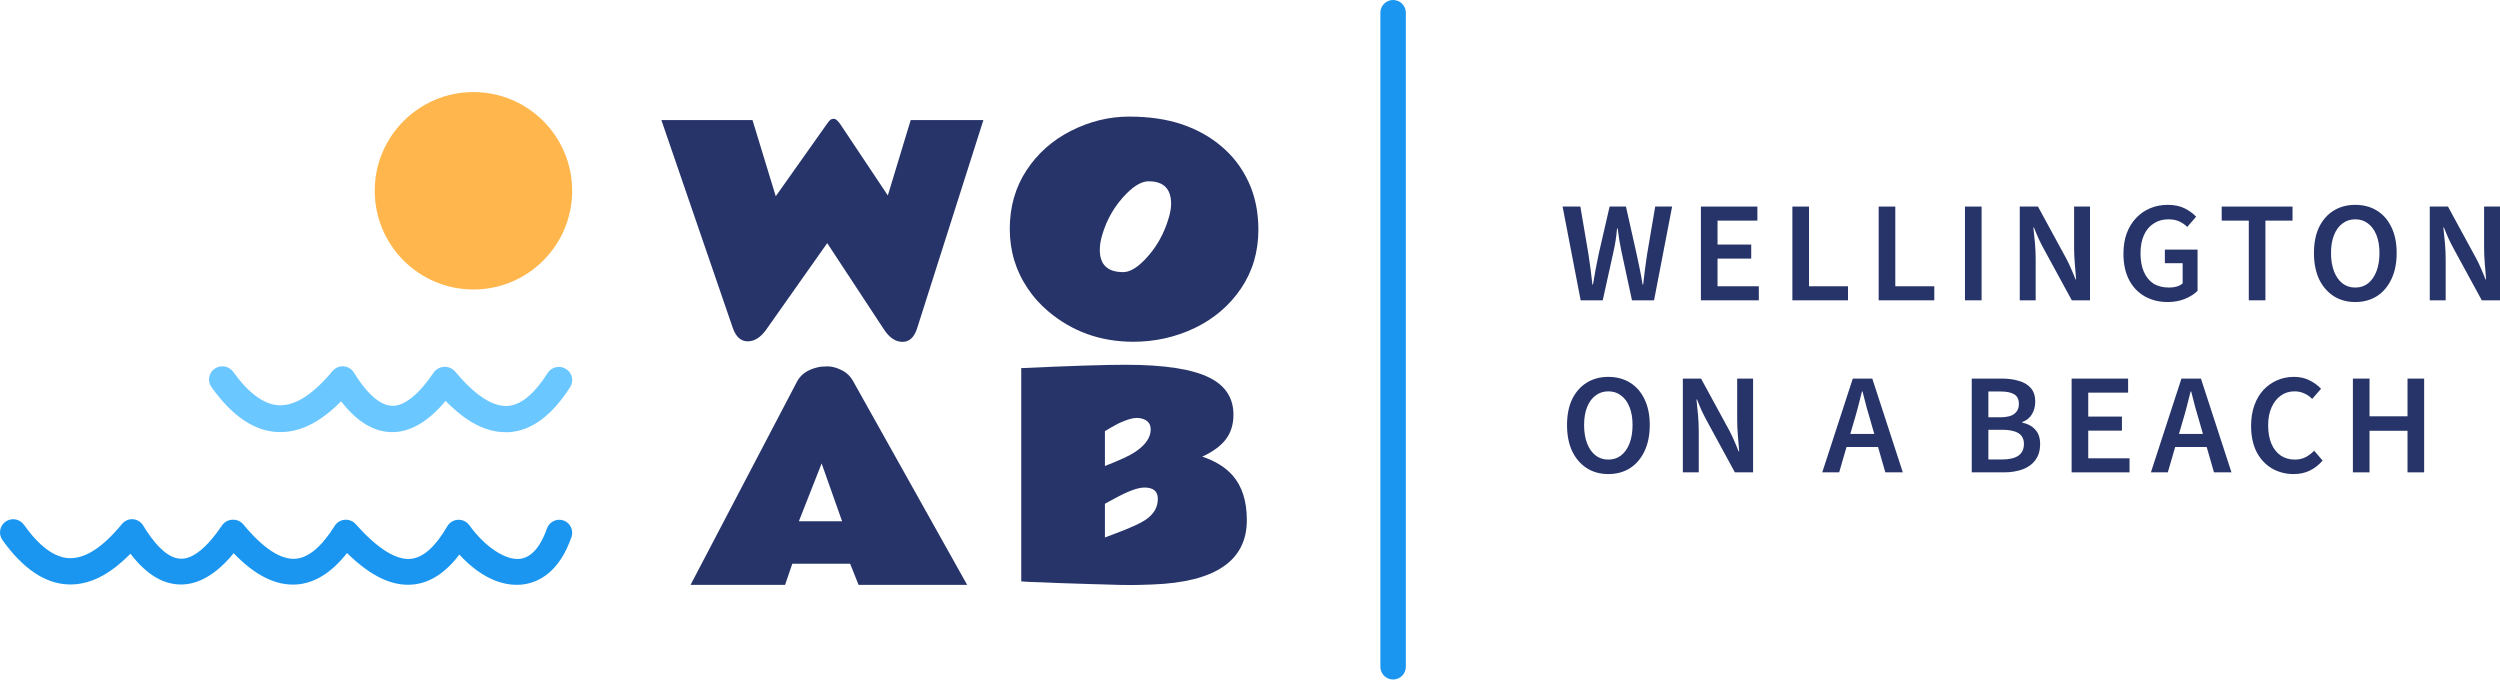 <svg role='img' width="420" height="115" viewBox="0 0 420 115" fill="none" xmlns="http://www.w3.org/2000/svg">
<title>Wellington on a beach</title>
<path d="M265.55 50.454L262.516 34.703H265.502L266.851 42.651C266.979 43.486 267.1 44.329 267.212 45.18C267.324 46.014 267.429 46.89 267.525 47.805H267.621C267.766 46.89 267.918 46.014 268.079 45.18C268.24 44.329 268.408 43.486 268.585 42.651L270.415 34.703H273.161L274.943 42.651C275.12 43.47 275.296 44.305 275.473 45.156C275.649 46.007 275.81 46.89 275.954 47.805H276.051C276.147 46.89 276.252 46.014 276.364 45.18C276.492 44.329 276.613 43.486 276.725 42.651L278.074 34.703H280.916L277.881 50.454H274.172L272.39 42.169C272.278 41.591 272.165 40.997 272.053 40.387C271.957 39.761 271.86 39.086 271.764 38.364H271.668C271.603 39.086 271.523 39.761 271.427 40.387C271.33 40.997 271.218 41.591 271.09 42.169L269.259 50.454H265.55Z" fill="#273469"/>
<path d="M285.752 50.454V34.703H295.241V37.063H288.546V41.085H294.205V43.446H288.546V48.094H295.482V50.454H285.752Z" fill="#273469"/>
<path d="M301.12 50.454V34.703H303.913V48.094H310.464V50.454H301.12Z" fill="#273469"/>
<path d="M315.617 50.454V34.703H318.411V48.094H324.962V50.454H315.617Z" fill="#273469"/>
<path d="M330.114 50.454V34.703H332.908V50.454H330.114Z" fill="#273469"/>
<path d="M339.32 50.454V34.703H342.379L347.099 43.373C347.388 43.903 347.661 44.473 347.918 45.083C348.191 45.693 348.448 46.312 348.689 46.938H348.785C348.721 46.087 348.649 45.204 348.568 44.288C348.488 43.357 348.448 42.458 348.448 41.591V34.703H351.121V50.454H348.063L343.342 41.784C343.053 41.254 342.764 40.684 342.475 40.074C342.202 39.464 341.945 38.846 341.704 38.219H341.608C341.704 39.038 341.793 39.913 341.873 40.844C341.953 41.76 341.993 42.667 341.993 43.566V50.454H339.32Z" fill="#273469"/>
<path d="M364.156 50.743C362.743 50.743 361.475 50.43 360.351 49.804C359.227 49.178 358.344 48.262 357.702 47.058C357.059 45.838 356.738 44.361 356.738 42.627C356.738 41.342 356.923 40.194 357.292 39.183C357.677 38.171 358.207 37.312 358.882 36.606C359.572 35.883 360.367 35.337 361.266 34.968C362.165 34.599 363.137 34.414 364.18 34.414C365.304 34.414 366.259 34.615 367.046 35.016C367.833 35.418 368.467 35.883 368.949 36.413L367.456 38.123C367.07 37.738 366.629 37.433 366.131 37.208C365.633 36.967 365.015 36.846 364.276 36.846C363.345 36.846 362.526 37.079 361.82 37.545C361.113 37.995 360.568 38.645 360.182 39.496C359.797 40.347 359.604 41.366 359.604 42.554C359.604 43.743 359.789 44.77 360.158 45.637C360.527 46.504 361.065 47.17 361.772 47.636C362.494 48.086 363.377 48.31 364.421 48.31C364.871 48.31 365.296 48.254 365.697 48.142C366.099 48.014 366.428 47.837 366.685 47.612V44.216H363.698V41.928H369.19V48.864C368.66 49.394 367.953 49.844 367.07 50.213C366.203 50.566 365.232 50.743 364.156 50.743Z" fill="#273469"/>
<path d="M377.797 50.454V37.063H373.245V34.703H385.143V37.063H380.591V50.454H377.797Z" fill="#273469"/>
<path d="M395.68 50.743C394.315 50.743 393.111 50.414 392.067 49.756C391.023 49.081 390.205 48.134 389.611 46.914C389.033 45.677 388.744 44.208 388.744 42.506C388.744 40.804 389.033 39.351 389.611 38.147C390.205 36.943 391.023 36.02 392.067 35.377C393.111 34.735 394.315 34.414 395.68 34.414C397.061 34.414 398.273 34.735 399.316 35.377C400.36 36.02 401.171 36.943 401.749 38.147C402.343 39.351 402.64 40.804 402.64 42.506C402.64 44.208 402.343 45.677 401.749 46.914C401.171 48.134 400.36 49.081 399.316 49.756C398.273 50.414 397.061 50.743 395.68 50.743ZM395.68 48.31C396.515 48.31 397.229 48.078 397.823 47.612C398.433 47.13 398.907 46.456 399.244 45.589C399.581 44.706 399.75 43.678 399.75 42.506C399.75 41.334 399.581 40.331 399.244 39.496C398.907 38.645 398.433 37.995 397.823 37.545C397.229 37.079 396.515 36.846 395.68 36.846C394.861 36.846 394.146 37.079 393.536 37.545C392.926 37.995 392.452 38.645 392.115 39.496C391.778 40.331 391.61 41.334 391.61 42.506C391.61 43.678 391.778 44.706 392.115 45.589C392.452 46.456 392.926 47.13 393.536 47.612C394.146 48.078 394.861 48.31 395.68 48.31Z" fill="#273469"/>
<path d="M408.199 50.454V34.703H411.258L415.978 43.373C416.267 43.903 416.54 44.473 416.797 45.083C417.07 45.693 417.327 46.312 417.568 46.938H417.664C417.6 46.087 417.528 45.204 417.448 44.288C417.367 43.357 417.327 42.458 417.327 41.591V34.703H420V50.454H416.942L412.221 41.784C411.932 41.254 411.643 40.684 411.354 40.074C411.081 39.464 410.824 38.846 410.584 38.219H410.487C410.584 39.038 410.672 39.913 410.752 40.844C410.832 41.76 410.873 42.667 410.873 43.566V50.454H408.199Z" fill="#273469"/>
<path d="M270.198 79.644C268.834 79.644 267.629 79.315 266.586 78.656C265.542 77.982 264.723 77.035 264.129 75.814C263.551 74.578 263.262 73.109 263.262 71.407C263.262 69.705 263.551 68.252 264.129 67.048C264.723 65.844 265.542 64.92 266.586 64.278C267.629 63.636 268.834 63.315 270.198 63.315C271.579 63.315 272.791 63.636 273.835 64.278C274.879 64.92 275.69 65.844 276.268 67.048C276.862 68.252 277.159 69.705 277.159 71.407C277.159 73.109 276.862 74.578 276.268 75.814C275.69 77.035 274.879 77.982 273.835 78.656C272.791 79.315 271.579 79.644 270.198 79.644ZM270.198 77.211C271.033 77.211 271.748 76.978 272.342 76.513C272.952 76.031 273.426 75.357 273.763 74.49C274.1 73.607 274.269 72.579 274.269 71.407C274.269 70.235 274.1 69.231 273.763 68.397C273.426 67.546 272.952 66.895 272.342 66.446C271.748 65.98 271.033 65.747 270.198 65.747C269.38 65.747 268.665 65.98 268.055 66.446C267.445 66.895 266.971 67.546 266.634 68.397C266.297 69.231 266.128 70.235 266.128 71.407C266.128 72.579 266.297 73.607 266.634 74.49C266.971 75.357 267.445 76.031 268.055 76.513C268.665 76.978 269.38 77.211 270.198 77.211Z" fill="#273469"/>
<path d="M282.718 79.355V63.604H285.777L290.497 72.274C290.786 72.804 291.059 73.374 291.316 73.984C291.589 74.594 291.846 75.212 292.087 75.838H292.183C292.119 74.988 292.046 74.105 291.966 73.189C291.886 72.258 291.846 71.359 291.846 70.492V63.604H294.519V79.355H291.46L286.74 70.684C286.451 70.155 286.162 69.585 285.873 68.975C285.6 68.365 285.343 67.746 285.102 67.12H285.006C285.102 67.939 285.191 68.814 285.271 69.745C285.351 70.66 285.391 71.568 285.391 72.467V79.355H282.718Z" fill="#273469"/>
<path d="M306.138 79.355L311.268 63.604H314.543L319.673 79.355H316.735L314.326 70.974C314.069 70.139 313.821 69.28 313.58 68.397C313.355 67.513 313.13 66.638 312.905 65.771H312.809C312.6 66.654 312.375 67.538 312.135 68.421C311.91 69.288 311.669 70.139 311.412 70.974L308.98 79.355H306.138ZM309.172 75.092V72.9H316.59V75.092H309.172Z" fill="#273469"/>
<path d="M331.253 79.355V63.604H336.286C337.378 63.604 338.342 63.732 339.176 63.989C340.027 64.23 340.694 64.631 341.175 65.193C341.673 65.755 341.922 66.518 341.922 67.481C341.922 68.284 341.729 68.999 341.344 69.625C340.975 70.235 340.437 70.66 339.73 70.901V70.998C340.662 71.19 341.392 71.584 341.922 72.178C342.468 72.756 342.741 73.567 342.741 74.61C342.741 75.686 342.476 76.577 341.946 77.284C341.432 77.99 340.718 78.512 339.803 78.849C338.887 79.186 337.852 79.355 336.696 79.355H331.253ZM334.047 70.106H336.046C337.137 70.106 337.932 69.906 338.43 69.504C338.928 69.103 339.176 68.565 339.176 67.891C339.176 67.12 338.92 66.574 338.406 66.253C337.892 65.932 337.121 65.771 336.094 65.771H334.047V70.106ZM334.047 77.187H336.407C337.563 77.187 338.454 76.978 339.08 76.561C339.706 76.127 340.019 75.469 340.019 74.586C340.019 73.751 339.714 73.149 339.104 72.78C338.494 72.394 337.595 72.202 336.407 72.202H334.047V77.187Z" fill="#273469"/>
<path d="M348.032 79.355V63.604H357.521V65.964H350.825V69.986H356.485V72.346H350.825V76.995H357.762V79.355H348.032Z" fill="#273469"/>
<path d="M361.352 79.355L366.482 63.604H369.757L374.887 79.355H371.949L369.541 70.974C369.284 70.139 369.035 69.28 368.794 68.397C368.569 67.513 368.345 66.638 368.12 65.771H368.023C367.815 66.654 367.59 67.538 367.349 68.421C367.124 69.288 366.883 70.139 366.627 70.974L364.194 79.355H361.352ZM364.387 75.092V72.9H371.805V75.092H364.387Z" fill="#273469"/>
<path d="M385.336 79.644C384.004 79.644 382.791 79.331 381.7 78.704C380.624 78.078 379.765 77.163 379.123 75.959C378.496 74.739 378.183 73.261 378.183 71.528C378.183 70.243 378.368 69.095 378.737 68.084C379.106 67.056 379.62 66.189 380.279 65.482C380.953 64.776 381.724 64.238 382.591 63.869C383.458 63.499 384.389 63.315 385.384 63.315C386.38 63.315 387.263 63.516 388.034 63.917C388.804 64.302 389.439 64.768 389.936 65.314L388.443 67.024C388.042 66.606 387.592 66.293 387.094 66.085C386.613 65.86 386.067 65.747 385.457 65.747C384.622 65.747 383.867 65.98 383.193 66.446C382.534 66.911 382.013 67.57 381.627 68.421C381.242 69.272 381.049 70.283 381.049 71.455C381.049 72.659 381.234 73.695 381.603 74.562C381.972 75.413 382.494 76.071 383.169 76.537C383.843 76.987 384.63 77.211 385.529 77.211C386.203 77.211 386.805 77.075 387.335 76.802C387.865 76.529 388.347 76.168 388.78 75.718L390.201 77.38C389.559 78.118 388.836 78.68 388.034 79.066C387.231 79.451 386.332 79.644 385.336 79.644Z" fill="#273469"/>
<path d="M395.287 79.355V63.604H398.081V69.938H404.463V63.604H407.257V79.355H404.463V72.37H398.081V79.355H395.287Z" fill="#273469"/>
<path d="M126.418 20.167L130.325 32.971L138.844 20.933C139.128 20.527 139.342 20.265 139.484 20.145C139.627 20.025 139.84 19.965 140.125 19.965C140.409 19.965 140.772 20.287 141.214 20.933L149.156 32.837L152.999 20.167H165.212L154.067 55.182C153.583 56.682 152.764 57.432 151.611 57.432C150.458 57.432 149.427 56.742 148.516 55.362L138.972 40.847L128.702 55.407C127.777 56.697 126.745 57.342 125.606 57.342C124.468 57.342 123.635 56.592 123.108 55.092L111.109 20.167H126.418Z" fill="#273469"/>
<path d="M196.747 34.261C196.747 31.726 195.489 30.458 192.971 30.458C191.884 30.458 190.672 31.118 189.335 32.438C187.331 34.434 185.932 36.811 185.14 39.572C184.891 40.441 184.767 41.244 184.767 41.979C184.767 44.469 186.072 45.715 188.683 45.715C189.724 45.73 190.912 45.062 192.249 43.712C194.191 41.732 195.566 39.331 196.374 36.511C196.623 35.641 196.747 34.891 196.747 34.261ZM190.384 57.415C184.868 57.415 180.082 55.69 176.027 52.24C174.737 51.145 173.618 49.892 172.671 48.482C170.651 45.497 169.641 42.159 169.641 38.469C169.641 34.764 170.573 31.486 172.438 28.636C174.302 25.785 176.804 23.565 179.942 21.975C183.081 20.385 186.329 19.59 189.685 19.59C193.057 19.59 196.025 20.025 198.588 20.895C201.152 21.765 203.382 23.018 205.278 24.653C207.189 26.273 208.688 28.261 209.776 30.616C210.864 32.971 211.407 35.634 211.407 38.604C211.407 42.294 210.436 45.58 208.494 48.46C206.552 51.325 203.965 53.538 200.733 55.098C197.501 56.643 194.051 57.415 190.384 57.415Z" fill="#273469"/>
<path d="M116.012 98.26L133.871 64.16C134.486 62.945 135.618 62.136 137.268 61.731C137.748 61.611 138.34 61.551 139.045 61.551C139.75 61.551 140.514 61.753 141.339 62.158C142.179 62.548 142.839 63.17 143.319 64.025L162.483 98.26H144.241L142.824 94.706H133.107L131.892 98.26H116.012ZM134.209 87.576H141.474L138.033 77.858L134.209 87.576Z" fill="#273469"/>
<path d="M171.568 61.844C179.711 61.469 185.559 61.281 189.113 61.281C195.726 61.281 200.472 62.031 203.351 63.531C205.931 64.88 207.22 66.927 207.22 69.671C207.22 71.321 206.785 72.708 205.916 73.832C205.061 74.942 203.749 75.902 201.979 76.712C204.199 77.462 205.908 78.526 207.108 79.906C208.682 81.72 209.47 84.21 209.47 87.374C209.47 94.197 204.191 97.803 193.634 98.193C192.12 98.253 190.943 98.283 190.103 98.283C189.263 98.283 188.536 98.275 187.921 98.26C187.306 98.245 186.601 98.223 185.807 98.193C185.027 98.178 184.172 98.155 183.242 98.125C182.328 98.11 181.398 98.08 180.453 98.035C179.509 98.005 178.579 97.975 177.664 97.945C176.749 97.915 175.895 97.878 175.1 97.833C174.305 97.803 173.6 97.78 172.985 97.765C172.371 97.736 171.898 97.706 171.568 97.675V61.844ZM194.512 83.797C194.512 82.537 193.769 81.908 192.285 81.908C191.16 81.893 189.413 82.545 187.044 83.865C186.489 84.165 186.017 84.419 185.627 84.629V90.298C185.837 90.223 186.032 90.148 186.212 90.073C186.406 89.998 186.841 89.833 187.516 89.578C189.915 88.678 191.55 87.936 192.42 87.351C193.829 86.406 194.527 85.222 194.512 83.797ZM185.627 78.286C188.176 77.296 189.87 76.509 190.71 75.924C192.45 74.755 193.319 73.495 193.319 72.145C193.319 71.201 192.825 70.594 191.835 70.324C191.565 70.249 191.28 70.211 190.98 70.211C190.68 70.211 190.328 70.264 189.923 70.369C189.533 70.474 189.143 70.609 188.753 70.773C188.153 70.998 187.486 71.328 186.751 71.763C186.032 72.183 185.657 72.408 185.627 72.438V78.286Z" fill="#273469"/>
<path d="M94.684 87.438C93.53 87.042 92.273 87.656 91.876 88.808C91.146 90.932 89.775 93.529 87.454 93.872C85.132 94.215 81.638 92.092 78.841 88.234C78.402 87.628 77.686 87.284 76.938 87.322C76.191 87.36 75.513 87.774 75.137 88.422C73.169 91.827 71.113 93.674 69.035 93.884C66.558 94.138 63.429 92.181 59.759 88.057C59.297 87.536 58.617 87.262 57.923 87.318C57.229 87.375 56.603 87.755 56.232 88.344C54.021 91.871 51.81 93.728 49.598 93.872C47.133 94.038 44.192 92.103 40.908 88.134C40.449 87.564 39.737 87.257 39.006 87.316C38.311 87.351 37.671 87.711 37.282 88.289C34.816 91.982 32.351 93.95 30.393 93.861C27.939 93.861 25.607 90.843 24.08 88.333H24.081C23.72 87.702 23.07 87.288 22.345 87.228C21.632 87.18 20.94 87.481 20.487 88.035C17.282 91.926 14.34 93.872 11.642 93.772C9.177 93.684 6.601 91.794 4.014 88.156L4.014 88.157C3.306 87.161 1.925 86.928 0.93 87.637C-0.066 88.345 -0.298 89.726 0.41 90.721C3.848 95.541 7.574 98.051 11.466 98.184C14.959 98.317 18.398 96.614 21.914 93.021C24.523 96.426 27.265 98.128 30.25 98.195C33.235 98.261 36.319 96.537 39.25 92.943C42.865 96.691 46.326 98.404 49.775 98.195C52.838 97.996 55.69 96.227 58.299 92.91C62.29 96.823 65.939 98.559 69.432 98.195C72.273 97.907 74.872 96.216 77.171 93.164C80.211 96.481 83.573 98.25 86.79 98.25C87.209 98.254 87.626 98.225 88.039 98.162C90.56 97.787 93.987 96.095 96.032 90.158V90.157C96.375 89.037 95.783 87.844 94.684 87.438L94.684 87.438Z" fill="#1A96F0"/>
<path d="M46.732 72.584C50.268 72.717 53.749 71.014 57.309 67.421C59.95 70.826 62.725 72.529 65.747 72.595C68.769 72.661 71.891 70.937 74.857 67.343C78.316 70.881 81.573 72.606 84.929 72.606H85.523C89.272 72.363 92.73 69.819 95.785 65.032L95.785 65.033C96.446 64.001 96.135 62.635 95.091 61.982C94.046 61.328 92.663 61.635 92.002 62.667C89.764 66.194 87.526 68.052 85.287 68.195C82.791 68.361 79.814 66.426 76.49 62.458C76.034 61.892 75.329 61.583 74.599 61.628C73.895 61.663 73.247 62.023 72.853 62.601C70.357 66.294 67.862 68.262 65.88 68.173C63.395 68.118 61.035 65.155 59.489 62.645H59.49C59.124 62.014 58.467 61.6 57.733 61.54C57.011 61.493 56.31 61.794 55.852 62.347C52.607 66.238 49.63 68.184 46.899 68.084C44.403 67.996 41.795 66.105 39.176 62.468L39.177 62.468C38.46 61.473 37.062 61.241 36.054 61.949C35.047 62.657 34.812 64.038 35.528 65.033C39.02 69.942 42.77 72.452 46.732 72.584L46.732 72.584Z" fill="#6BC7FF"/>
<path d="M96.123 32.051C96.123 41.209 88.698 48.635 79.539 48.635C70.379 48.635 62.955 41.209 62.955 32.051C62.955 22.891 70.379 15.467 79.539 15.467C88.698 15.467 96.123 22.891 96.123 32.051Z" fill="#FFB74D"/>
<path fill-rule="evenodd" clip-rule="evenodd" d="M234.043 114.158C232.86 114.158 231.902 113.2 231.902 112.017V2.141C231.902 0.958 232.86 0 234.043 0C235.225 0 236.184 0.958 236.184 2.141V112.017C236.184 113.2 235.225 114.158 234.043 114.158Z" fill="#1A96F0"/>
</svg>
